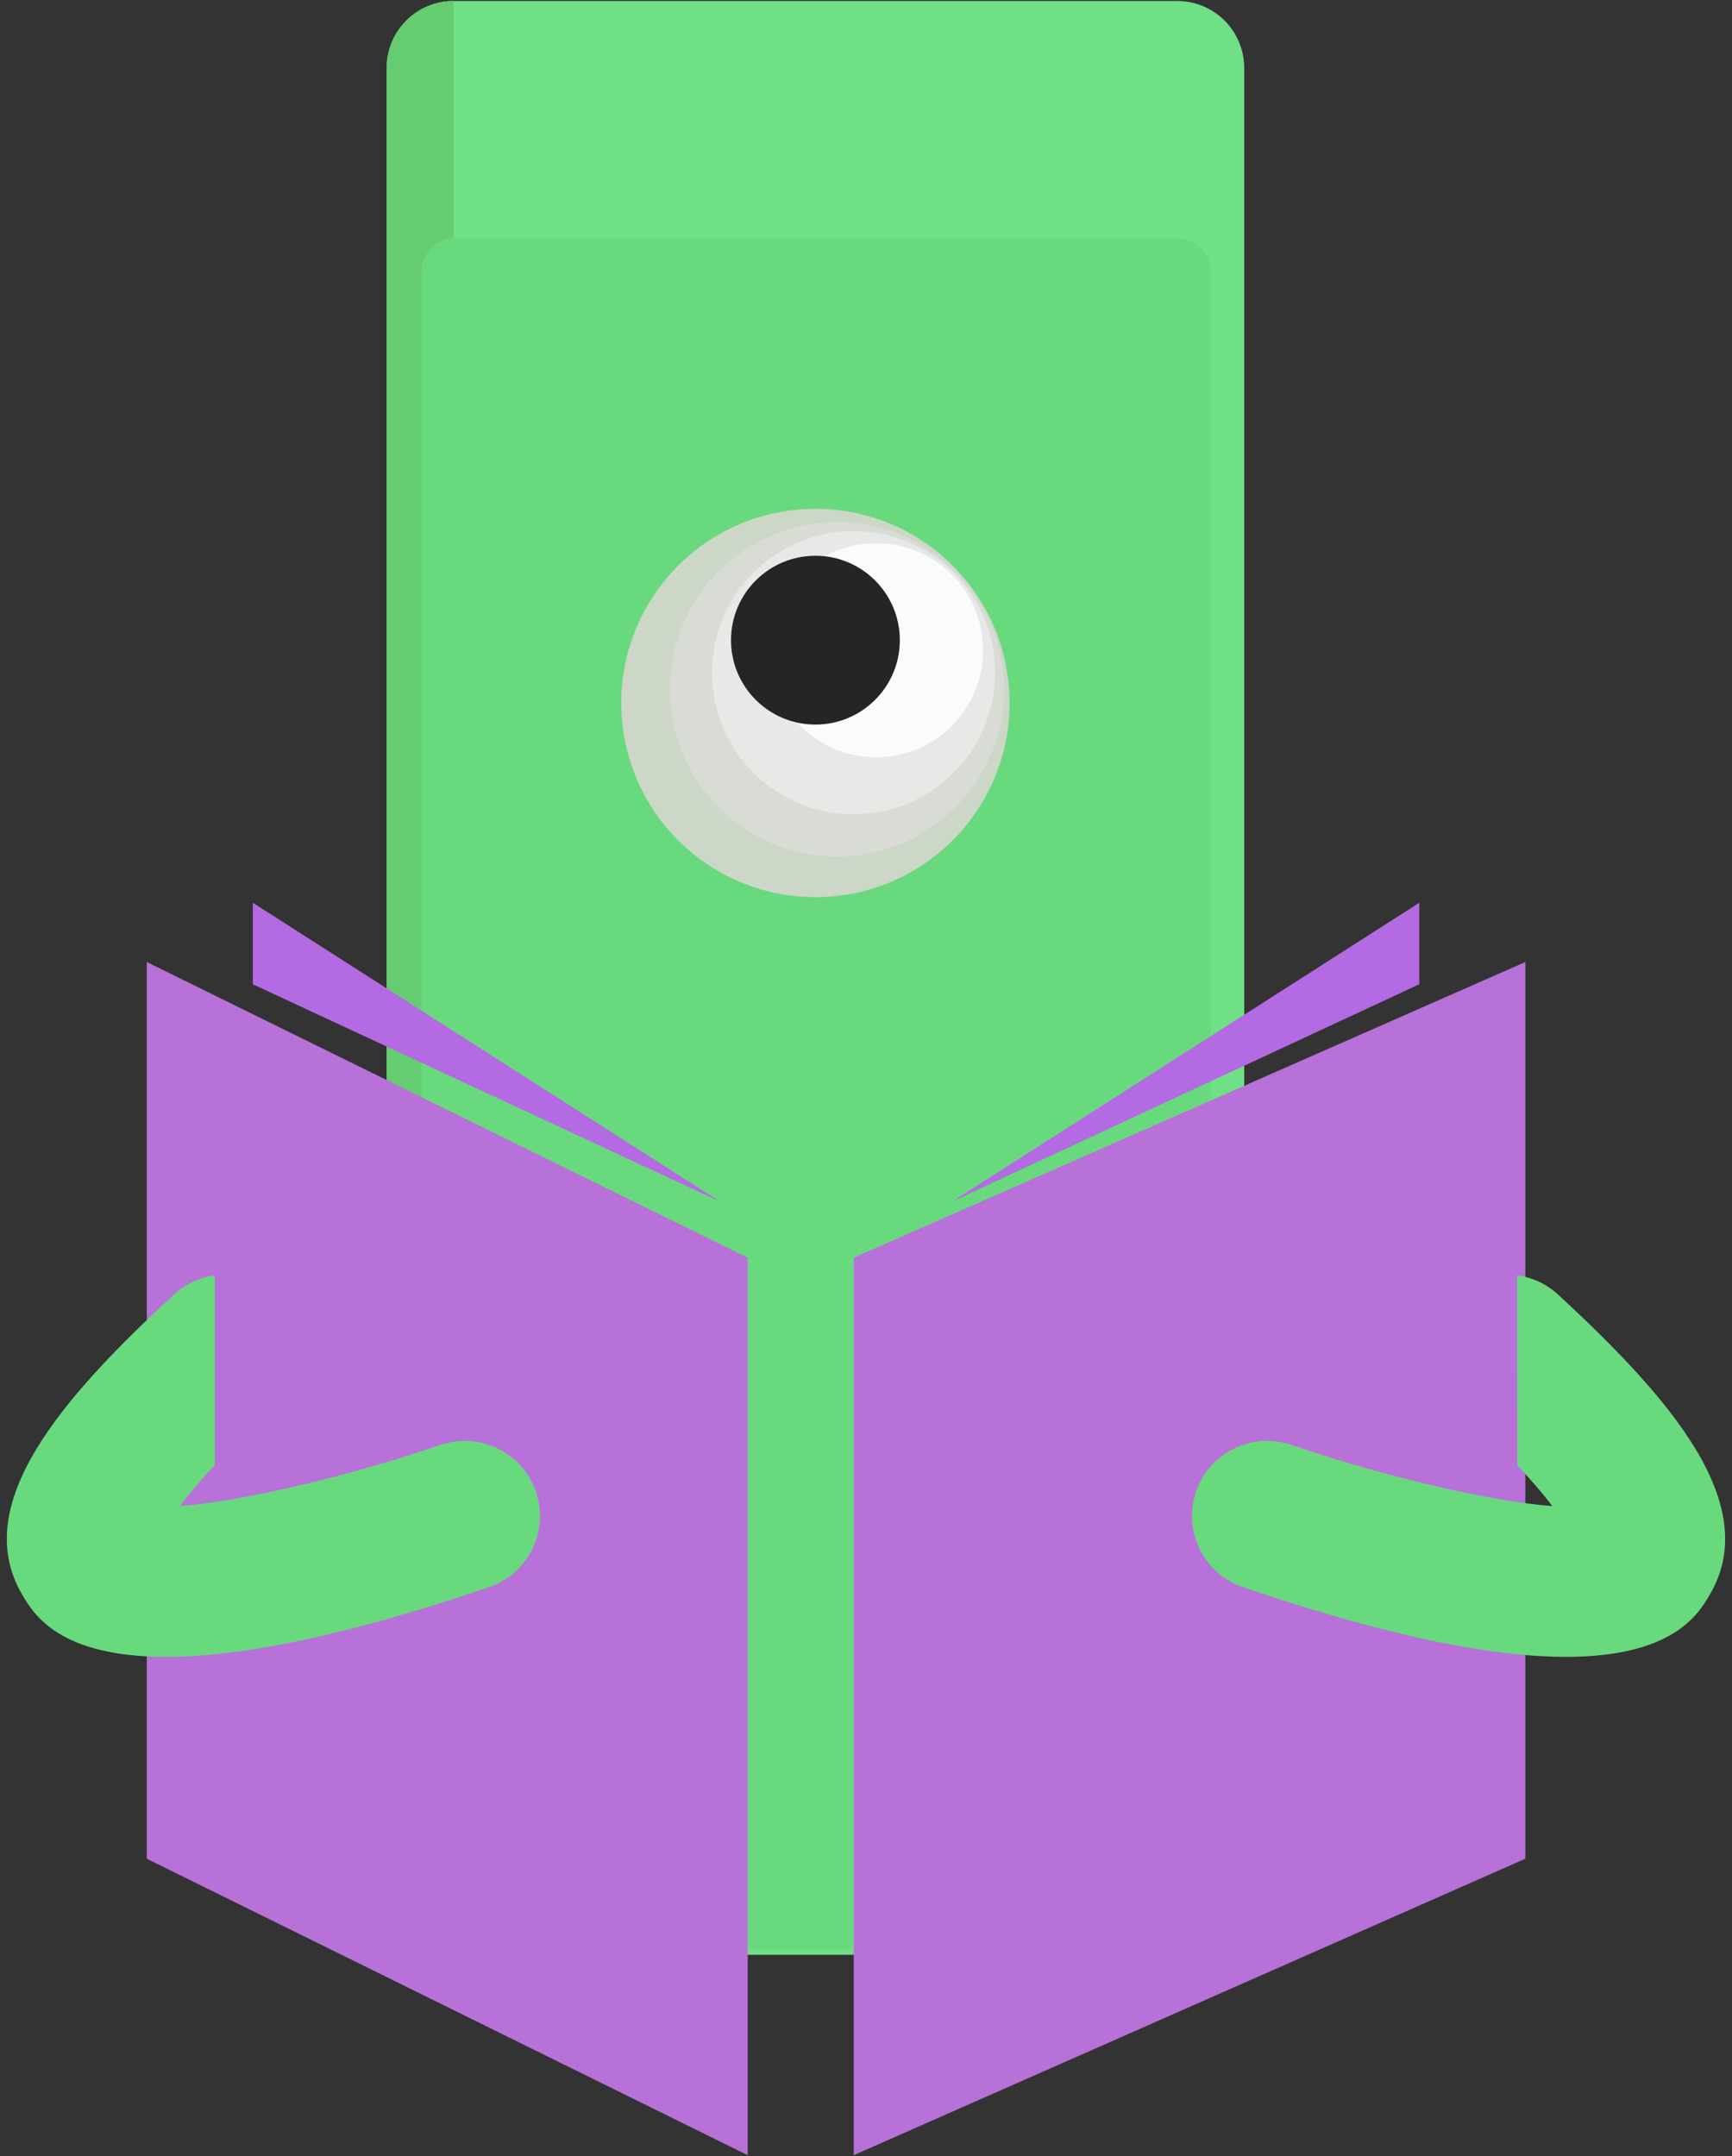 <?xml version="1.0" encoding="utf-8"?>
<!-- Generator: Adobe Illustrator 16.0.0, SVG Export Plug-In . SVG Version: 6.00 Build 0)  -->
<!DOCTYPE svg PUBLIC "-//W3C//DTD SVG 1.1//EN" "http://www.w3.org/Graphics/SVG/1.1/DTD/svg11.dtd">
<svg version="1.1" id="Layer_1" xmlns="http://www.w3.org/2000/svg" xmlns:xlink="http://www.w3.org/1999/xlink" x="0px" y="0px"
	 width="49px" height="61px" viewBox="0 0 49 61" enable-background="new 0 0 49 61" xml:space="preserve">
<rect x="0" y="0" width="49" height="61" fill="#333333" stroke="none"/>
<g>
	<path fill-rule="evenodd" clip-rule="evenodd" fill="#6FE085" d="M10.939,53.408c0,1.048,0.848,1.896,1.893,1.896h20.473
		c1.045,0,1.895-0.848,1.895-1.896V1.923c0-1.049-0.85-1.895-1.895-1.895H12.832c-1.045,0-1.893,0.846-1.893,1.895V53.408z"/>
	<path fill-rule="evenodd" clip-rule="evenodd" fill="#65CC71" d="M10.939,53.408c0,1.048,0.848,1.896,1.893,1.896V0.028
		c-1.045,0-1.893,0.846-1.893,1.895V53.408z"/>
	<path fill-rule="evenodd" clip-rule="evenodd" fill="#69D97E" d="M33.298,6.74h-9.99h-0.435h-9.988
		c-0.534,0-0.966,0.43-0.966,0.964v20.718v3.622v22.139c0,0.53,0.432,0.965,0.966,0.965h9.988h0.435h9.99
		c0.531,0,0.965-0.435,0.965-0.965V32.044v-3.622V7.704C34.263,7.169,33.829,6.74,33.298,6.74z"/>
	<circle fill-rule="evenodd" clip-rule="evenodd" fill="#CCD7C8" cx="23.069" cy="19.888" r="5.493"/>
	<circle fill-rule="evenodd" clip-rule="evenodd" fill="#D9DCD5" cx="23.68" cy="19.5" r="4.729"/>
	<circle fill-rule="evenodd" clip-rule="evenodd" fill="#E7E9E7" cx="24.149" cy="19.031" r="4.004"/>
	<circle fill-rule="evenodd" clip-rule="evenodd" fill="#FAFCFC" cx="24.784" cy="18.396" r="3.028"/>
	<circle fill-rule="evenodd" clip-rule="evenodd" fill="#242524" cx="23.069" cy="18.111" r="2.388"/>
</g>
<polygon fill="#B871D9" points="24.153,60.972 24.153,35.581 43.153,27.217 43.153,52.585 "/>
<polygon fill="#B36AE2" points="26.932,33.997 40.153,25.54 40.153,27.846 "/>
<polygon fill="#B871D9" points="21.153,60.972 21.153,35.581 4.153,27.217 4.153,52.585 "/>
<polygon fill="#B36AE2" points="20.374,33.997 7.153,25.54 7.153,27.846 "/>
<g>
	<path fill="#69D97E" d="M44.304,46.874c-1.935,0-4.813-0.494-9.143-1.973c-1.11-0.381-1.703-1.588-1.323-2.699
		c0.379-1.111,1.589-1.702,2.698-1.324c2.729,0.931,5.681,1.604,7.381,1.73c-0.234-0.307-0.554-0.688-0.991-1.156l-0.003-5.371
		c0.421,0.057,0.827,0.238,1.161,0.547c3.131,2.895,5.814,5.928,4.275,8.508C48.04,45.672,47.323,46.874,44.304,46.874z"/>
</g>
<g>
	<path fill="#69D97E" d="M4.695,46.874c1.935,0,4.815-0.494,9.144-1.973c1.11-0.381,1.702-1.588,1.323-2.699
		c-0.38-1.111-1.589-1.702-2.698-1.324c-2.73,0.931-5.682,1.604-7.383,1.73c0.235-0.307,0.557-0.688,0.994-1.156v-5.371
		c-0.418,0.057-0.825,0.238-1.16,0.547c-3.131,2.895-5.814,5.928-4.275,8.508C0.96,45.672,1.677,46.874,4.695,46.874z"/>
</g>
</svg>
